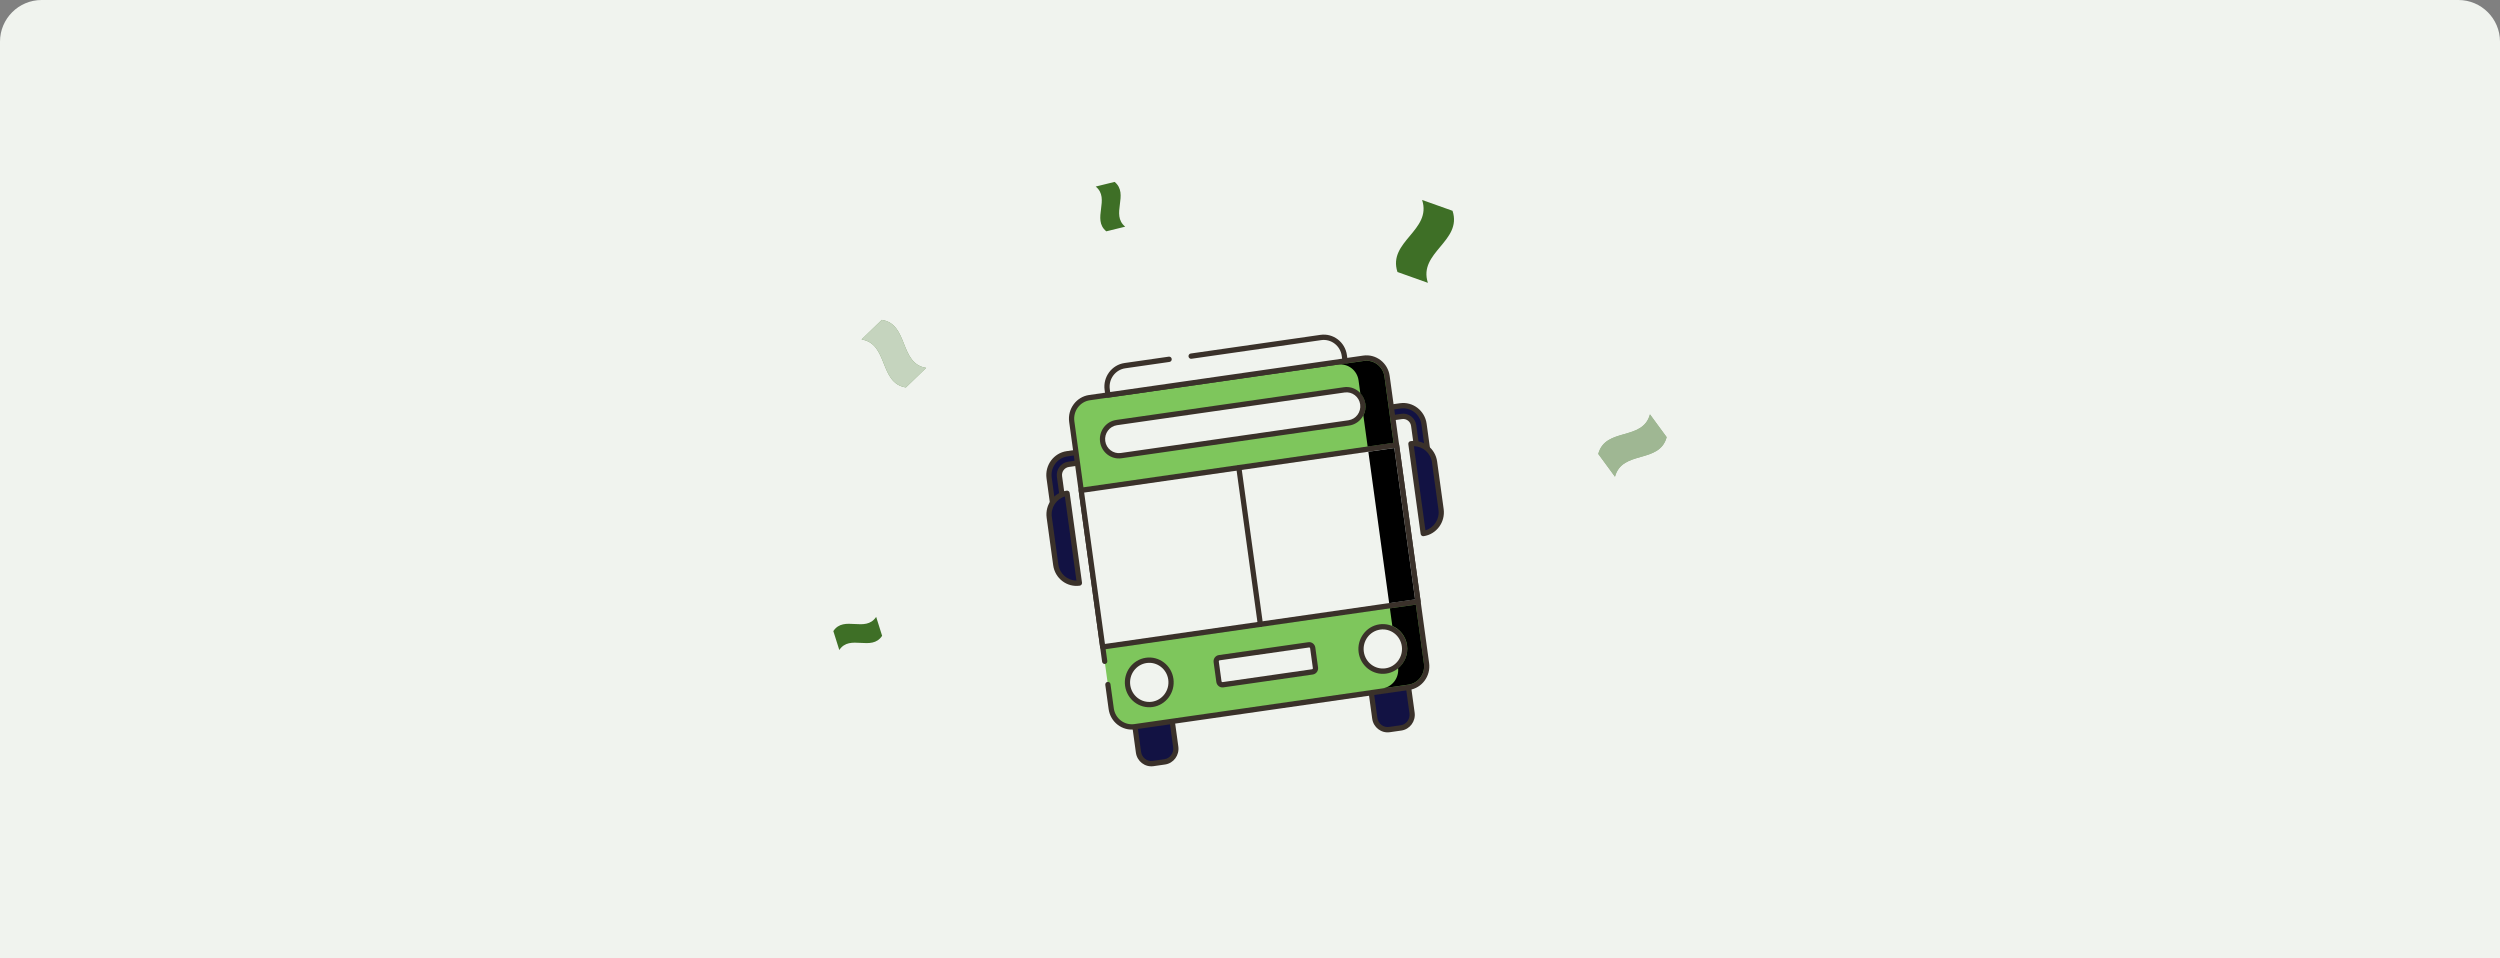 <svg width="600" height="230" viewBox="0 0 600 230" fill="none" xmlns="http://www.w3.org/2000/svg">
<rect x="0" y="0" width="600" height="230" fill="#808080" stroke="none"/>
<path d="M0 10C0 4.477 4.477 0 10 0H590C595.523 0 600 4.477 600 10V230H0V10Z" fill="#F0F3EE"/>
<path d="M342.697 67.882C340.268 67.015 337.84 66.149 335.392 65.282C332.983 57.945 343.713 55.326 341.304 47.989C343.732 48.856 346.161 49.722 348.608 50.589C351.018 57.926 340.287 60.564 342.697 67.882Z" fill="#3E6F26"/>
<path d="M222.27 88.289C220.651 89.849 219.032 91.428 217.413 92.988C210.956 91.967 213.234 82.493 206.777 81.472C208.396 79.912 210.015 78.333 211.634 76.773C218.109 77.794 215.813 87.269 222.27 88.289Z" fill="#3E6F26"/>
<path opacity="0.7" d="M222.27 88.289C220.651 89.849 219.032 91.428 217.413 92.988C210.956 91.967 213.234 82.493 206.777 81.472C208.396 79.912 210.015 78.333 211.634 76.773C218.109 77.794 215.813 87.269 222.27 88.289Z" fill="white"/>
<path d="M387.594 114.41C386.257 112.581 384.921 110.751 383.584 108.941C385.316 102.49 394.258 105.898 395.99 99.447C397.327 101.277 398.663 103.106 400 104.916C398.268 111.368 389.326 107.959 387.594 114.41Z" fill="#3E6F26"/>
<path opacity="0.5" d="M387.594 114.41C386.257 112.581 384.921 110.751 383.584 108.941C385.316 102.49 394.258 105.898 395.99 99.447C397.327 101.277 398.663 103.106 400 104.916C398.268 111.368 389.326 107.959 387.594 114.41Z" fill="white"/>
<path d="M270.05 54.402C268.544 54.768 267.037 55.153 265.513 55.519C261.955 52.611 266.548 47.681 262.971 44.773C264.477 44.407 265.983 44.022 267.508 43.656C271.066 46.583 266.473 51.494 270.05 54.402Z" fill="#3E6F26"/>
<path d="M210.279 148.052C210.749 149.573 211.239 151.075 211.709 152.596C209.149 156.448 203.991 152.134 201.431 156.005C200.96 154.484 200.471 152.982 200 151.46C202.56 147.609 207.7 151.922 210.279 148.052Z" fill="#3E6F26"/>
<path d="M342.724 117.995C342.037 118.094 341.402 117.607 341.306 116.907L339.278 102.152C339.084 100.739 337.797 99.751 336.41 99.951L256.438 111.448C255.051 111.647 254.08 112.96 254.274 114.373L256.301 129.127C256.398 129.827 255.919 130.475 255.231 130.573C254.544 130.672 253.91 130.185 253.813 129.485L251.786 114.73C251.4 111.92 253.331 109.31 256.09 108.913L336.062 97.416C338.821 97.02 341.38 98.984 341.766 101.794L343.793 116.549C343.89 117.249 343.411 117.896 342.724 117.995Z" fill="#121243"/>
<path d="M342.814 118.621C341.785 118.769 340.831 118.037 340.687 116.989L338.659 102.234C338.513 101.17 337.544 100.426 336.5 100.577L256.528 112.074C255.484 112.224 254.753 113.212 254.899 114.276L256.926 129.03C257.07 130.078 256.35 131.052 255.321 131.199C254.293 131.347 253.338 130.615 253.194 129.567L251.167 114.812C250.733 111.652 252.904 108.718 256.006 108.272L335.977 96.775C339.08 96.329 341.957 98.537 342.391 101.697L344.418 116.452C344.562 117.5 343.842 118.473 342.814 118.621V118.621ZM256.354 110.807L336.326 99.309C338.056 99.061 339.661 100.293 339.903 102.055L341.93 116.81C341.978 117.159 342.296 117.403 342.639 117.354C342.982 117.305 343.222 116.98 343.174 116.631L341.147 101.876C340.809 99.415 338.568 97.695 336.152 98.042L256.18 109.539C253.764 109.887 252.073 112.172 252.411 114.633L254.438 129.388C254.486 129.737 254.804 129.982 255.147 129.932C255.49 129.883 255.73 129.559 255.682 129.209L253.655 114.454C253.413 112.692 254.624 111.055 256.354 110.807Z" fill="#3A312A"/>
<path d="M273.229 180.571L271.976 171.451L280.917 170.166L282.17 179.286C282.408 181.019 281.221 182.623 279.52 182.867L276.742 183.267C275.04 183.511 273.467 182.304 273.229 180.571Z" fill="#121243"/>
<path d="M279.615 183.481L276.838 183.88C274.795 184.174 272.901 182.72 272.616 180.639L271.362 171.518C271.314 171.169 271.554 170.845 271.897 170.795L280.839 169.51C281.182 169.461 281.5 169.704 281.548 170.054L282.801 179.175C283.087 181.256 281.658 183.187 279.615 183.481ZM272.694 171.974L273.86 180.461C274.049 181.843 275.307 182.808 276.664 182.613L279.441 182.214C280.798 182.019 281.747 180.736 281.557 179.354L280.391 170.867L272.694 171.974Z" fill="#3A312A"/>
<path d="M329.954 172.407L328.701 163.287L337.642 162.002L338.895 171.122C339.133 172.855 337.946 174.459 336.245 174.703L333.467 175.103C331.765 175.347 330.192 174.14 329.954 172.407Z" fill="#121243"/>
<path d="M336.33 175.331L333.552 175.731C331.51 176.024 329.616 174.571 329.33 172.49L328.077 163.369C328.029 163.019 328.268 162.695 328.612 162.646L337.553 161.36C337.896 161.311 338.214 161.555 338.262 161.905L339.515 171.026C339.801 173.106 338.372 175.038 336.33 175.331ZM329.408 163.824L330.574 172.312C330.764 173.693 332.022 174.659 333.378 174.464L336.156 174.065C337.512 173.87 338.461 172.587 338.272 171.205L337.106 162.717L329.408 163.824Z" fill="#3A312A"/>
<path d="M265.891 164.297L266.688 170.097C267.07 172.878 269.592 174.815 272.323 174.422L338.111 164.964C340.841 164.572 342.744 161.999 342.362 159.218L332.895 90.307C332.513 87.526 329.99 85.59 327.26 85.983L261.471 95.441C258.741 95.833 256.838 98.406 257.22 101.187L265.125 158.725L265.891 164.297Z" fill="#7EC65C"/>
<path d="M338.201 165.59L272.413 175.048C269.344 175.489 266.498 173.305 266.069 170.179L265.272 164.379C265.224 164.029 265.463 163.705 265.807 163.656C266.15 163.606 266.468 163.85 266.516 164.2L267.313 170C267.646 172.427 269.856 174.123 272.238 173.781L338.027 164.323C340.409 163.98 342.077 161.727 341.743 159.3L332.276 90.389C331.942 87.962 329.732 86.266 327.35 86.609L261.561 96.067C259.179 96.409 257.512 98.663 257.845 101.09L265.75 158.628C265.798 158.978 265.559 159.302 265.215 159.351C264.872 159.4 264.554 159.157 264.506 158.807L256.601 101.269C256.172 98.143 258.318 95.241 261.387 94.799L327.176 85.341C330.244 84.9 333.09 87.085 333.52 90.211L342.987 159.121C343.417 162.247 341.27 165.149 338.201 165.59Z" fill="#3A312A"/>
<path d="M280.59 86.224L269.979 87.749C267.249 88.142 265.346 90.714 265.727 93.494L265.907 94.799L322.818 86.618L322.639 85.312C322.257 82.532 319.734 80.596 317.004 80.989L285.867 85.465L280.59 86.224Z" fill="#F0F3EE"/>
<path d="M322.905 87.259L265.994 95.441C265.65 95.49 265.333 95.246 265.285 94.897L265.105 93.591C264.676 90.466 266.823 87.565 269.892 87.124L280.503 85.598C280.847 85.549 281.164 85.793 281.212 86.142C281.26 86.492 281.021 86.816 280.677 86.865L270.066 88.391C267.683 88.733 266.016 90.986 266.349 93.412L266.442 94.085L322.109 86.082L322.017 85.409C321.683 82.983 319.474 81.287 317.091 81.63L285.954 86.106C285.61 86.156 285.293 85.912 285.245 85.562C285.197 85.213 285.436 84.889 285.78 84.84L316.917 80.363C319.985 79.922 322.831 82.106 323.261 85.23L323.44 86.536C323.488 86.886 323.248 87.21 322.905 87.259Z" fill="#3A312A"/>
<path d="M259.487 117.689L335.161 106.81L340.326 144.401L264.651 155.28L259.487 117.689Z" fill="#F0F3EE"/>
<path d="M340.416 145.019L264.741 155.898C264.398 155.948 264.08 155.704 264.032 155.354L258.868 117.763C258.82 117.414 259.059 117.09 259.403 117.04L335.077 106.161C335.421 106.112 335.738 106.356 335.786 106.705L340.951 144.296C340.999 144.646 340.759 144.969 340.416 145.019ZM265.189 154.542L339.62 143.841L334.629 107.518L260.199 118.218L265.189 154.542Z" fill="#3A312A"/>
<path d="M291.885 158.814L292.539 163.571C292.604 164.05 293.039 164.384 293.509 164.316L314.972 161.23C315.443 161.163 315.77 160.72 315.705 160.241L315.051 155.484C314.985 155.005 314.551 154.672 314.081 154.739L292.617 157.825C292.147 157.892 291.819 158.335 291.885 158.814V158.814Z" fill="#F0F3EE"/>
<path d="M315.063 161.886L293.6 164.972C292.787 165.089 292.034 164.51 291.92 163.683L291.266 158.926C291.153 158.098 291.721 157.33 292.534 157.213L313.997 154.127C314.81 154.01 315.563 154.588 315.677 155.416L316.331 160.173C316.444 161.001 315.876 161.769 315.063 161.886ZM292.708 158.48C292.581 158.498 292.493 158.618 292.51 158.747L293.164 163.504C293.182 163.634 293.299 163.724 293.426 163.705L314.889 160.62C315.016 160.601 315.104 160.482 315.087 160.353L314.433 155.595C314.415 155.466 314.298 155.376 314.171 155.394L292.708 158.48Z" fill="#3A312A"/>
<path d="M281.009 163.04C281.41 165.955 279.413 168.652 276.551 169.064C273.688 169.475 271.043 167.446 270.643 164.53C270.242 161.615 272.238 158.918 275.101 158.507C277.963 158.095 280.609 160.125 281.009 163.04Z" fill="#F0F3EE"/>
<path d="M276.635 169.684C273.434 170.144 270.465 167.866 270.017 164.606C269.569 161.346 271.809 158.319 275.01 157.859C278.211 157.399 281.18 159.676 281.627 162.937C282.075 166.197 279.836 169.224 276.635 169.684V169.684ZM275.184 159.126C272.669 159.487 270.909 161.866 271.261 164.427C271.613 166.989 273.946 168.779 276.461 168.417C278.975 168.056 280.735 165.677 280.384 163.116C280.032 160.554 277.699 158.764 275.184 159.126V159.126Z" fill="#3A312A"/>
<path d="M337.07 154.977C337.471 157.891 335.475 160.588 332.612 161C329.75 161.412 327.104 159.382 326.704 156.467C326.303 153.551 328.299 150.855 331.162 150.443C334.025 150.032 336.67 152.061 337.07 154.977Z" fill="#F0F3EE"/>
<path d="M332.689 161.665C329.487 162.125 326.519 159.847 326.071 156.586C325.623 153.326 327.863 150.299 331.064 149.839C334.265 149.379 337.234 151.657 337.681 154.917C338.129 158.178 335.889 161.204 332.689 161.665ZM331.238 151.106C328.723 151.468 326.963 153.846 327.315 156.408C327.667 158.969 330 160.759 332.515 160.398C335.029 160.036 336.789 157.658 336.437 155.096C336.086 152.535 333.753 150.745 331.238 151.106Z" fill="#3A312A"/>
<path d="M322.622 93.571L267.985 101.426C265.834 101.736 264.334 103.762 264.635 105.953C264.936 108.143 266.924 109.668 269.075 109.359L323.712 101.504C325.863 101.195 327.363 99.169 327.062 96.978C326.761 94.787 324.774 93.262 322.622 93.571Z" fill="#F0F3EE"/>
<path d="M323.803 102.129L269.165 109.984C266.674 110.342 264.364 108.57 264.016 106.034C263.668 103.497 265.41 101.142 267.901 100.784L322.539 92.929C325.03 92.571 327.339 94.343 327.688 96.88C328.036 99.416 326.293 101.771 323.803 102.129ZM268.075 102.051C266.27 102.311 265.008 104.017 265.26 105.855C265.512 107.693 267.186 108.977 268.991 108.718L323.629 100.863C325.434 100.603 326.697 98.897 326.444 97.059C326.192 95.221 324.518 93.937 322.713 94.196L268.075 102.051Z" fill="#3A312A"/>
<path d="M302.577 150.473C302.233 150.523 301.916 150.279 301.868 149.929L296.703 112.339C296.655 111.989 296.895 111.665 297.238 111.616C297.582 111.566 297.899 111.81 297.947 112.16L303.112 149.75C303.16 150.1 302.92 150.424 302.577 150.473Z" fill="#3A312A"/>
<path d="M259.051 139.935C256.303 140.33 253.764 138.381 253.379 135.582L251.812 124.177C251.428 121.378 253.344 118.788 256.092 118.393L259.051 139.935Z" fill="#121243"/>
<path d="M259.145 140.561C256.058 141.005 253.196 138.808 252.764 135.663L251.197 124.259C250.765 121.115 252.924 118.196 256.011 117.752C256.355 117.703 256.672 117.946 256.72 118.296L259.68 139.838C259.728 140.188 259.488 140.512 259.145 140.561ZM255.569 119.153C253.505 119.765 252.134 121.849 252.441 124.08L254.008 135.485C254.314 137.715 256.193 139.333 258.343 139.338L255.569 119.153Z" fill="#3A312A"/>
<path d="M341.573 128.057L338.613 106.516C341.361 106.121 343.901 108.07 344.286 110.869L345.852 122.273C346.237 125.073 344.321 127.662 341.573 128.057Z" fill="#121243"/>
<path d="M341.665 128.683C341.322 128.732 341.004 128.488 340.956 128.138L337.996 106.596C337.948 106.247 338.188 105.923 338.531 105.873C341.618 105.43 344.48 107.627 344.912 110.771L346.479 122.175C346.911 125.32 344.752 128.239 341.665 128.683ZM339.333 107.096L342.107 127.281C344.171 126.669 345.542 124.585 345.235 122.354L343.668 110.949C343.362 108.72 341.483 107.102 339.333 107.096Z" fill="#3A312A"/>
<path d="M327.347 86.621L321.127 87.515C323.511 87.172 325.719 88.87 326.052 91.295L326.475 94.374C327.109 95.05 327.547 95.93 327.684 96.922C327.82 97.915 327.636 98.885 327.209 99.713L328.232 107.164L334.452 106.27L332.272 90.401C331.939 87.976 329.731 86.278 327.347 86.621Z" fill="#000000"/>
<path d="M333.577 146.002L334.155 150.213C335.997 150.999 337.397 152.728 337.694 154.886C337.991 157.049 337.107 159.106 335.548 160.381C335.77 162.735 334.132 164.874 331.809 165.208L338.029 164.314C340.414 163.971 342.079 161.72 341.745 159.292L339.797 145.108L333.577 146.002Z" fill="#000000"/>
<path d="M328.406 108.429L334.626 107.535L339.617 143.86L333.397 144.754L328.406 108.429Z" fill="#000000"/>
</svg>
